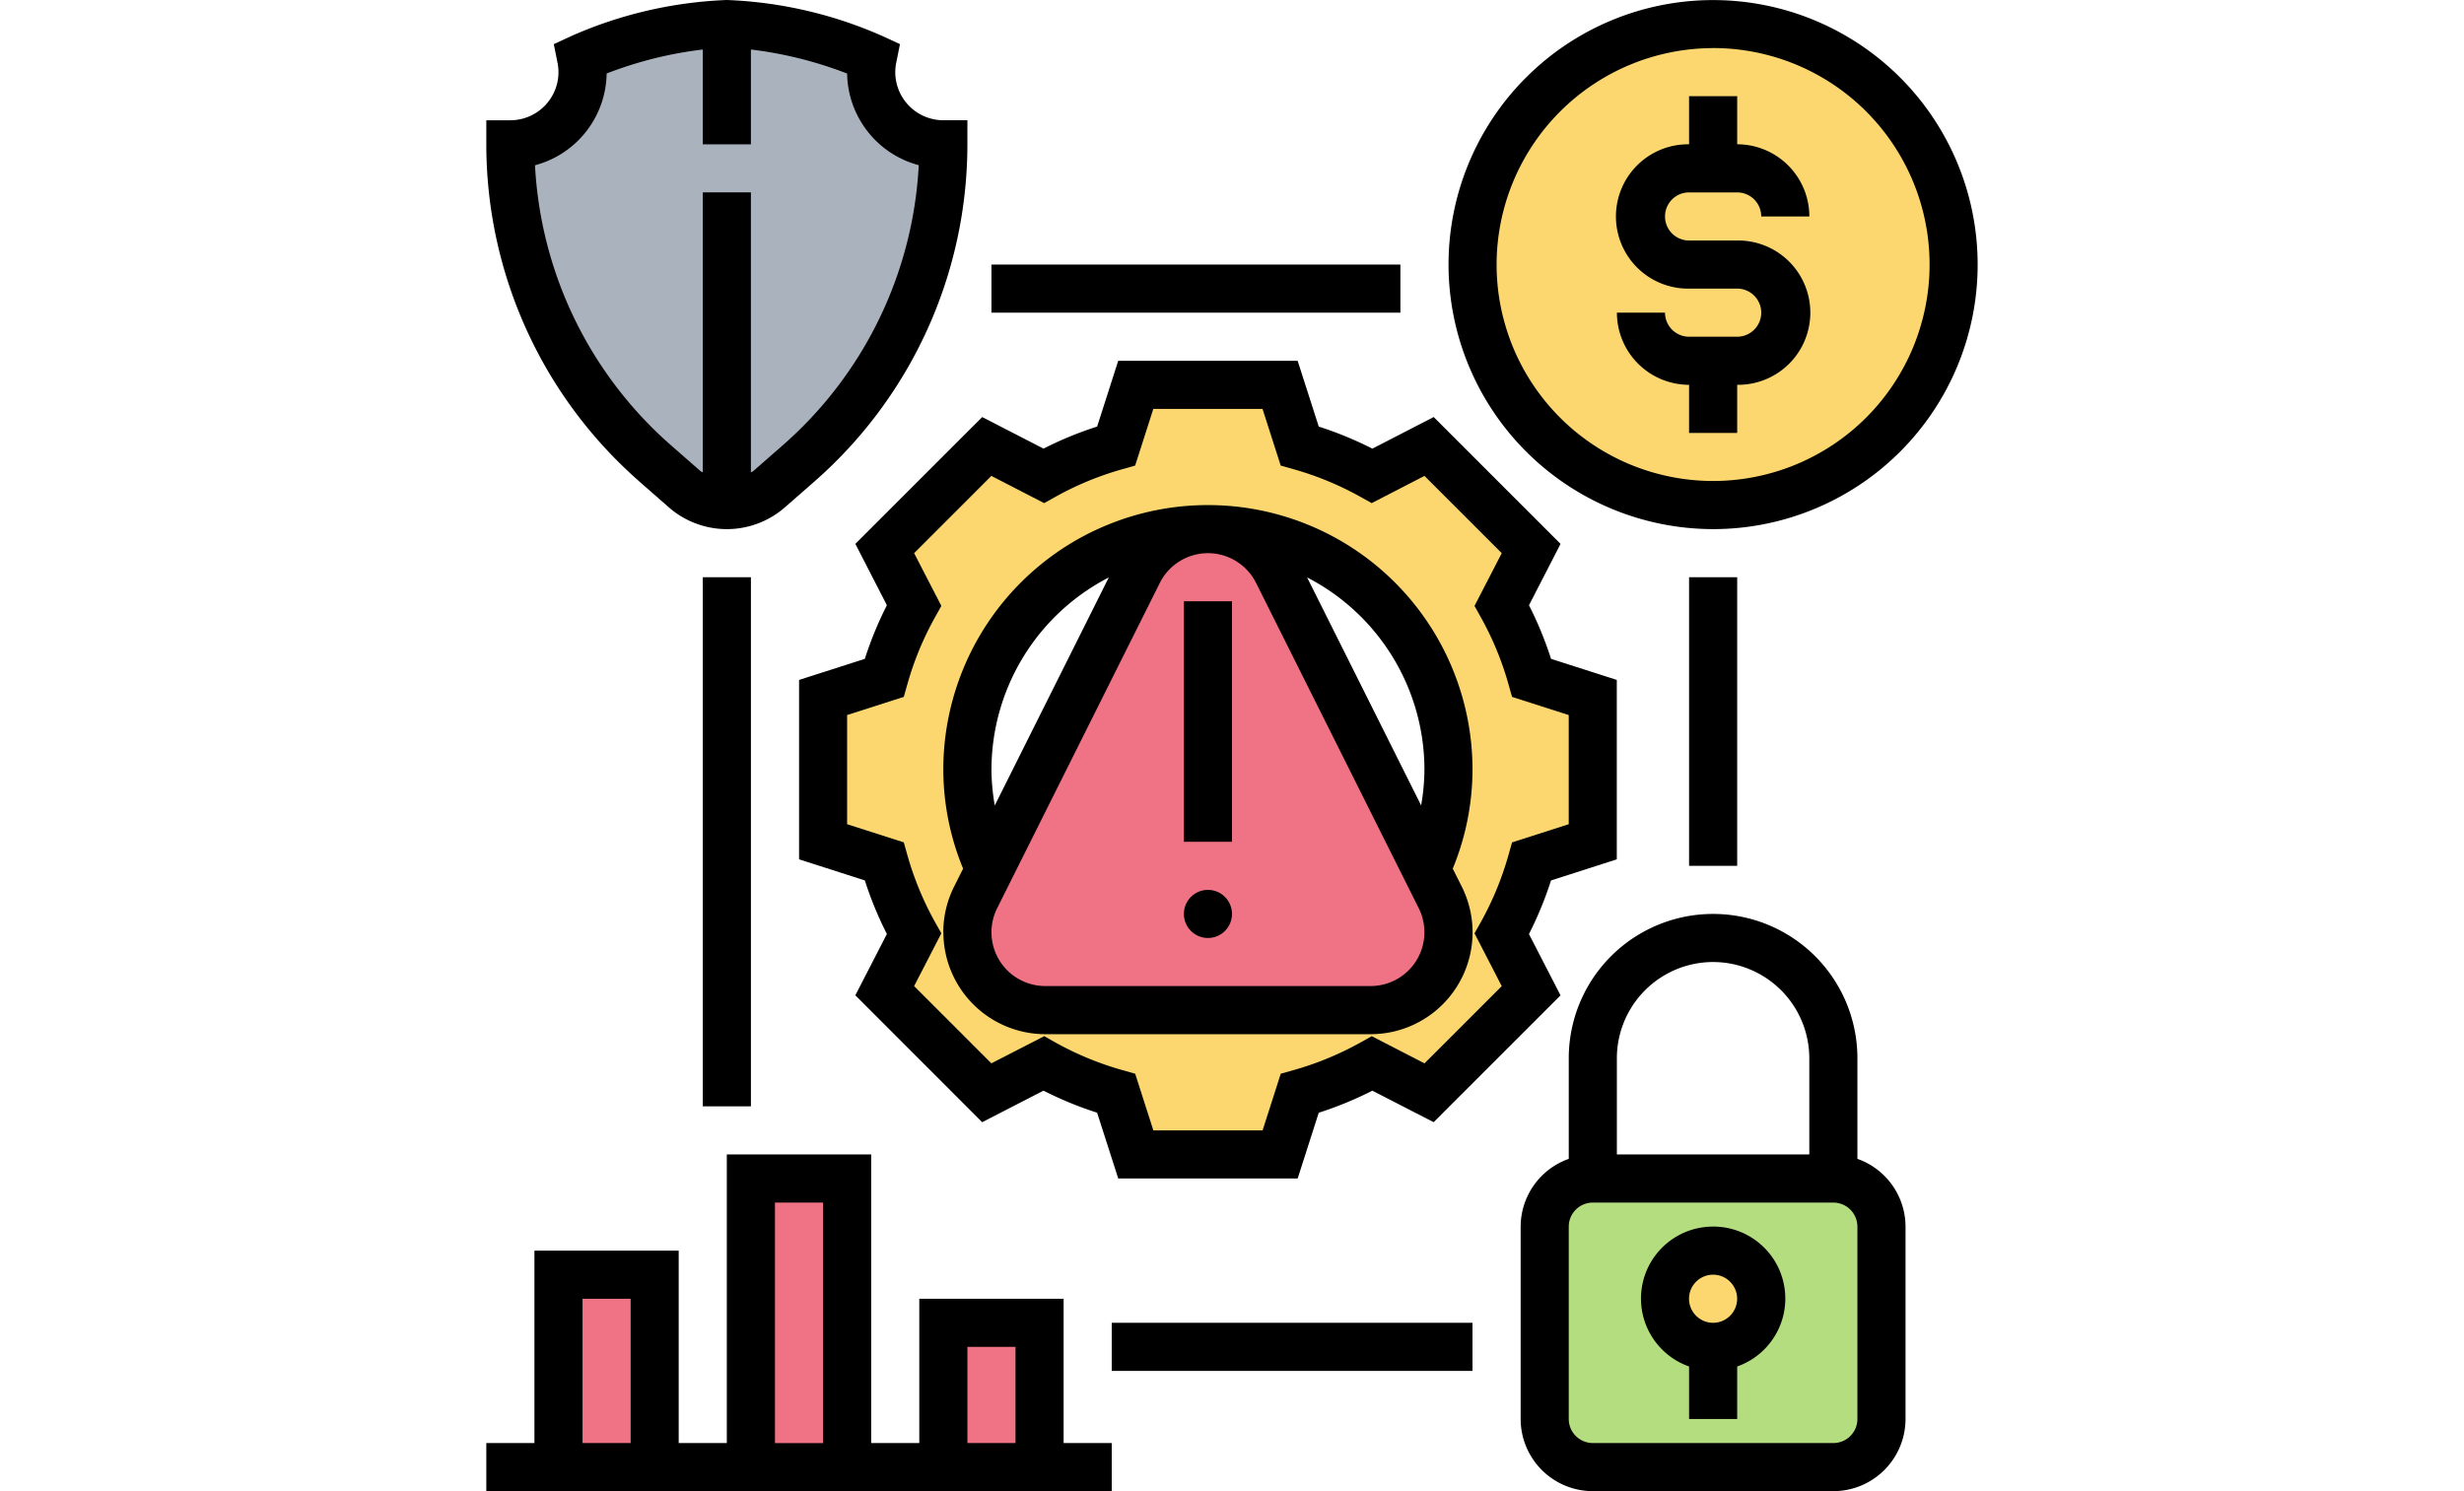 <svg xmlns="http://www.w3.org/2000/svg" xmlns:xlink="http://www.w3.org/1999/xlink" width="190" height="115" viewBox="0 0 190 115">
  <defs>
    <clipPath id="clip-path">
      <rect id="Rectángulo_34138" data-name="Rectángulo 34138" width="190" height="115" transform="translate(1852 -2069)" fill="#2ff980"/>
    </clipPath>
  </defs>
  <g id="Enmascarar_grupo_118" data-name="Enmascarar grupo 118" transform="translate(-1852 2069)" clip-path="url(#clip-path)">
    <g id="riesgos" transform="translate(1887.645 -2070.855)">
      <g id="Grupo_83169" data-name="Grupo 83169">
        <g id="Grupo_83160" data-name="Grupo 83160">
          <path id="Trazado_121202" data-name="Trazado 121202" d="M33.165,11.352a5.551,5.551,0,0,1-1.632-3.932,5.343,5.343,0,0,1,.111-1.094A31.141,31.141,0,0,0,20.4,3.71,31.141,31.141,0,0,0,9.163,6.325a5.343,5.343,0,0,1,.111,1.094A5.557,5.557,0,0,1,3.71,12.984a32.836,32.836,0,0,0,2.912,13.5A32.48,32.48,0,0,0,14.876,37.6l2.281,1.985a4.915,4.915,0,0,0,6.492,0L25.931,37.6A32.7,32.7,0,0,0,37.1,12.984a5.551,5.551,0,0,1-3.932-1.632Z" fill="#aab2bd"/>
        </g>
        <g id="Grupo_83161" data-name="Grupo 83161">
          <path id="Trazado_121203" data-name="Trazado 121203" d="M37.1,103.871h7.419V115H37.1Z" fill="#ef7385"/>
        </g>
        <g id="Grupo_83162" data-name="Grupo 83162">
          <path id="Trazado_121204" data-name="Trazado 121204" d="M22.258,92.742h7.419V115H22.258Z" fill="#ef7385"/>
        </g>
        <g id="Grupo_83163" data-name="Grupo 83163">
          <path id="Trazado_121205" data-name="Trazado 121205" d="M7.419,100.161h7.419V115H7.419Z" fill="#ef7385"/>
        </g>
        <g id="Grupo_83164" data-name="Grupo 83164">
          <path id="Trazado_121206" data-name="Trazado 121206" d="M87.177,92.742h18.548a3.721,3.721,0,0,1,3.71,3.71V111.29a3.721,3.721,0,0,1-3.71,3.71H87.177a3.721,3.721,0,0,1-3.71-3.71V96.452A3.721,3.721,0,0,1,87.177,92.742Z" fill="#b4dd7f"/>
        </g>
        <g id="Grupo_83165" data-name="Grupo 83165">
          <circle id="Elipse_5342" data-name="Elipse 5342" cx="3.71" cy="3.71" r="3.71" transform="translate(92.742 98.306)" fill="#fcd770"/>
        </g>
        <g id="Grupo_83166" data-name="Grupo 83166">
          <circle id="Elipse_5343" data-name="Elipse 5343" cx="18.548" cy="18.548" r="18.548" transform="translate(77.903 3.71)" fill="#fcd770"/>
        </g>
        <g id="Grupo_83167" data-name="Grupo 83167">
          <path id="Trazado_121207" data-name="Trazado 121207" d="M76.048,73.748a6.078,6.078,0,0,0-.631-2.671l-1.076-2.133a18.294,18.294,0,0,0,1.706-7.735,18.548,18.548,0,1,0-37.1,0,18.294,18.294,0,0,0,1.706,7.735l-1.076,2.133a6.078,6.078,0,0,0-.631,2.671,6.016,6.016,0,0,0,6.01,6.01H70.039A6.008,6.008,0,0,0,76.048,73.748Zm4.118.13,2.263,4.377L74.546,86.12l-4.377-2.244a26.949,26.949,0,0,1-5.6,2.3l-1.5,4.711H51.935l-1.5-4.711a26.949,26.949,0,0,1-5.6-2.3L40.454,86.12l-7.883-7.865,2.263-4.377a26.949,26.949,0,0,1-2.3-5.6l-4.711-1.5V55.645l4.711-1.5a26.949,26.949,0,0,1,2.3-5.6l-2.263-4.377,7.883-7.883,4.377,2.263a26.949,26.949,0,0,1,5.6-2.3l1.5-4.711H63.065l1.5,4.711a26.949,26.949,0,0,1,5.6,2.3l4.377-2.263,7.883,7.883-2.263,4.377a26.949,26.949,0,0,1,2.3,5.6l4.711,1.5V66.774l-4.711,1.5a26.949,26.949,0,0,1-2.3,5.6Z" fill="#fcd770"/>
        </g>
        <g id="Grupo_83168" data-name="Grupo 83168">
          <path id="Trazado_121208" data-name="Trazado 121208" d="M57.5,42.661a5.954,5.954,0,0,1,5.36,3.32L74.342,68.944l1.076,2.133a6.078,6.078,0,0,1,.631,2.671,6.008,6.008,0,0,1-6.01,6.01H44.961a6.016,6.016,0,0,1-6.01-6.01,6.078,6.078,0,0,1,.631-2.671l1.076-2.133L52.14,45.981a5.954,5.954,0,0,1,5.36-3.32Z" fill="#ef7385"/>
        </g>
      </g>
      <g id="Grupo_83170" data-name="Grupo 83170">
        <path id="Trazado_121209" data-name="Trazado 121209" d="M96.452,42.661a20.4,20.4,0,1,0-20.4-20.4A20.427,20.427,0,0,0,96.452,42.661Zm0-37.1A16.694,16.694,0,1,1,79.758,22.258,16.712,16.712,0,0,1,96.452,5.565Z"/>
        <path id="Trazado_121210" data-name="Trazado 121210" d="M98.306,27.823H94.6a1.856,1.856,0,0,1-1.855-1.855h-3.71A5.571,5.571,0,0,0,94.6,31.532v3.71h3.71v-3.71a5.565,5.565,0,1,0,0-11.129H94.6a1.855,1.855,0,1,1,0-3.71h3.71a1.856,1.856,0,0,1,1.855,1.855h3.71a5.571,5.571,0,0,0-5.565-5.565V9.274H94.6v3.71a5.565,5.565,0,1,0,0,11.129h3.71a1.855,1.855,0,1,1,0,3.71Z"/>
        <path id="Trazado_121211" data-name="Trazado 121211" d="M107.581,91.228V83.468a11.129,11.129,0,1,0-22.258,0v7.761a5.557,5.557,0,0,0-3.71,5.223V111.29a5.571,5.571,0,0,0,5.565,5.565h18.548a5.571,5.571,0,0,0,5.565-5.565V96.452A5.557,5.557,0,0,0,107.581,91.228ZM96.452,76.048a7.427,7.427,0,0,1,7.419,7.419v7.419H89.032V83.468A7.427,7.427,0,0,1,96.452,76.048Zm11.129,35.242a1.856,1.856,0,0,1-1.855,1.855H87.177a1.856,1.856,0,0,1-1.855-1.855V96.452A1.856,1.856,0,0,1,87.177,94.6h18.548a1.856,1.856,0,0,1,1.855,1.855Z"/>
        <path id="Trazado_121212" data-name="Trazado 121212" d="M96.452,96.452A5.551,5.551,0,0,0,94.6,107.239v4.051h3.71v-4.051a5.551,5.551,0,0,0-1.855-10.788Zm0,7.419a1.855,1.855,0,1,1,1.855-1.855A1.856,1.856,0,0,1,96.452,103.871Z"/>
        <path id="Trazado_121213" data-name="Trazado 121213" d="M46.371,102.016H35.242v11.129h-3.71V90.887H20.4v22.258h-3.71V98.306H5.565v14.839H1.855v3.71H50.081v-3.71h-3.71Zm-7.419,3.71h3.71v7.419h-3.71ZM24.113,94.6h3.71v18.548h-3.71ZM9.274,102.016h3.71v11.129H9.274Z"/>
        <path id="Trazado_121214" data-name="Trazado 121214" d="M13.653,38.989l2.278,1.994a6.8,6.8,0,0,0,8.946,0l2.274-1.99a34.562,34.562,0,0,0,11.8-26.007V11.129H37.1a3.713,3.713,0,0,1-3.71-3.71,3.761,3.761,0,0,1,.074-.727l.288-1.434-1.33-.614A32.7,32.7,0,0,0,20.4,1.855,32.726,32.726,0,0,0,8.386,4.645l-1.328.614.287,1.434a3.761,3.761,0,0,1,.074.727,3.713,3.713,0,0,1-3.71,3.71H1.855v1.855a34.56,34.56,0,0,0,11.8,26ZM11.129,7.525a30.312,30.312,0,0,1,7.419-1.851v7.31h3.71V5.674a30.524,30.524,0,0,1,7.419,1.853A7.435,7.435,0,0,0,35.2,14.594,30.838,30.838,0,0,1,24.708,36.2l-2.274,1.99c-.052.045-.121.061-.176.1v-21.6h-3.71v21.6c-.054-.041-.122-.056-.174-.1L16.1,36.2a30.836,30.836,0,0,1-10.491-21.6,7.435,7.435,0,0,0,5.524-7.069Z"/>
        <circle id="Elipse_5344" data-name="Elipse 5344" cx="1.855" cy="1.855" r="1.855" transform="translate(55.645 70.484)"/>
        <path id="Trazado_121215" data-name="Trazado 121215" d="M55.645,48.226h3.71V66.774h-3.71Z"/>
        <path id="Trazado_121216" data-name="Trazado 121216" d="M32.743,48.532a28.017,28.017,0,0,0-1.7,4.134l-5.071,1.627V68.128l5.071,1.625a27.77,27.77,0,0,0,1.7,4.134L30.31,78.615,40.092,88.4l4.728-2.432a27.771,27.771,0,0,0,4.134,1.7l1.629,5.073H64.419l1.625-5.071a27.771,27.771,0,0,0,4.134-1.7L74.906,88.4l9.782-9.781-2.434-4.728a27.852,27.852,0,0,0,1.7-4.134l5.073-1.629V54.291l-5.071-1.625a27.934,27.934,0,0,0-1.7-4.134L84.69,43.8l-9.782-9.782L70.18,36.455a28.017,28.017,0,0,0-4.134-1.7l-1.629-5.073H50.581l-1.625,5.071a27.934,27.934,0,0,0-4.134,1.7L40.094,34.02,30.312,43.8Zm1.575,6.11a23.908,23.908,0,0,1,2.139-5.188l.486-.87-2.1-4.07L40.8,38.557l4.07,2.1.87-.486a23.909,23.909,0,0,1,5.188-2.139l.959-.271,1.4-4.37H61.71l1.4,4.37.959.271a23.909,23.909,0,0,1,5.188,2.139l.87.486,4.07-2.1,5.958,5.958-2.1,4.07.486.87a23.908,23.908,0,0,1,2.139,5.188l.271.959,4.37,1.4V65.42l-4.37,1.4-.271.959a24.067,24.067,0,0,1-2.137,5.188l-.488.868,2.1,4.071L74.2,83.861l-4.071-2.094-.868.488a24.068,24.068,0,0,1-5.188,2.137l-.959.271-1.4,4.37H53.29l-1.4-4.37-.959-.271a24.068,24.068,0,0,1-5.188-2.137l-.868-.488L40.8,83.861l-5.958-5.956,2.1-4.071-.488-.868a24.068,24.068,0,0,1-2.137-5.188l-.271-.959-4.37-1.4V57l4.37-1.4Z"/>
        <path id="Trazado_121217" data-name="Trazado 121217" d="M37.1,73.756a7.865,7.865,0,0,0,7.857,7.857h25.09a7.859,7.859,0,0,0,7.03-11.372l-.7-1.395A20.151,20.151,0,0,0,77.9,61.21a20.4,20.4,0,0,0-40.806,0,20.151,20.151,0,0,0,1.527,7.636l-.7,1.395a7.885,7.885,0,0,0-.829,3.515ZM70.046,77.9H44.954a4.148,4.148,0,0,1-3.71-6L53.79,46.809a4.148,4.148,0,0,1,7.419,0L73.756,71.9a4.149,4.149,0,0,1-3.71,6ZM74.194,61.21a16.5,16.5,0,0,1-.256,2.76L65.146,46.386A16.7,16.7,0,0,1,74.194,61.21Zm-33.387,0a16.7,16.7,0,0,1,9.048-14.822L41.062,63.972A16.537,16.537,0,0,1,40.806,61.21Z"/>
        <path id="Trazado_121218" data-name="Trazado 121218" d="M94.6,46.371h3.71V68.629H94.6Z"/>
        <path id="Trazado_121219" data-name="Trazado 121219" d="M18.548,46.371h3.71V87.177h-3.71Z"/>
        <path id="Trazado_121220" data-name="Trazado 121220" d="M50.081,103.871H77.9v3.71H50.081Z"/>
        <path id="Trazado_121221" data-name="Trazado 121221" d="M40.806,22.258H72.339v3.71H40.806Z"/>
      </g>
    </g>
  </g>
</svg>
